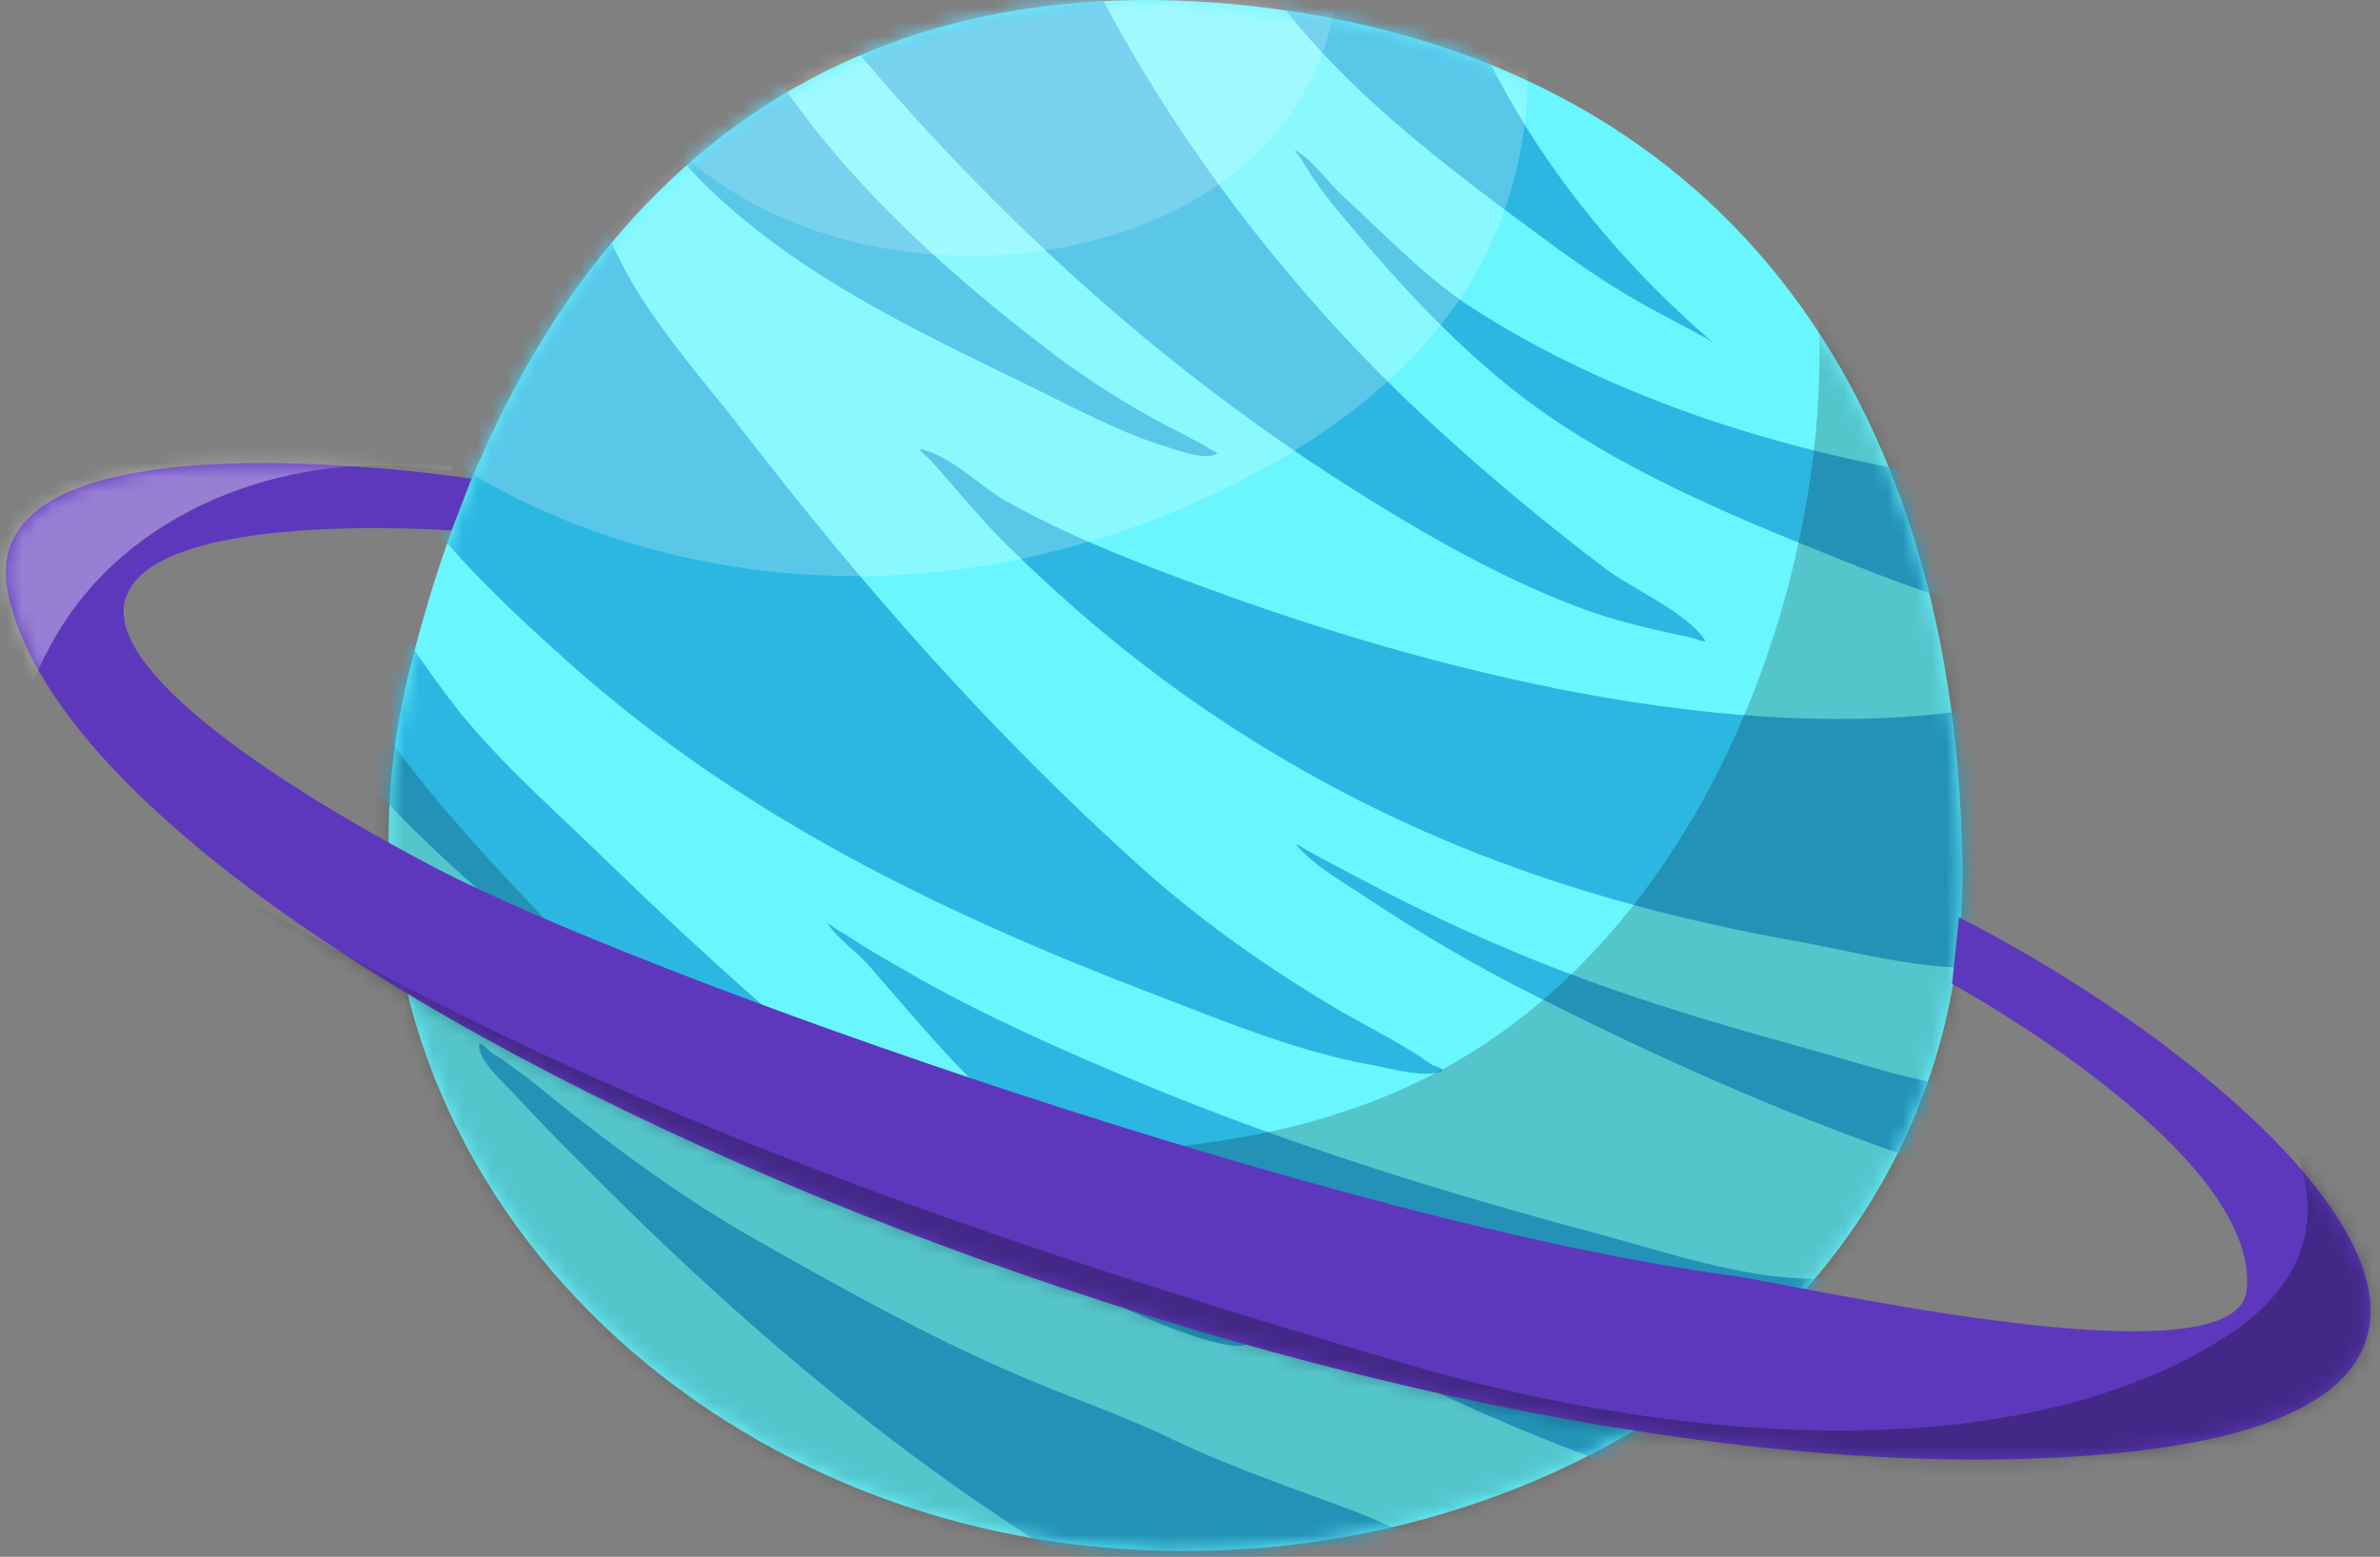 <svg width="162" height="106" viewBox="0 0 162 106" fill="none" xmlns="http://www.w3.org/2000/svg">
<rect x="0" y="0" width="162" height="106" fill="#808080" stroke="none"/>
<path fill-rule="evenodd" clip-rule="evenodd" d="M85.361 0.43C115.29 3.84 132.929 24.773 133.576 58.523C134.164 89.863 103.53 108.62 73.601 105.21C43.672 101.8 20.27 75.869 27.914 45.47C35.734 14.071 55.432 -2.98 85.361 0.43Z" fill="#6AF6FF"/>
<mask id="mask0_76_528" style="mask-type:luminance" maskUnits="userSpaceOnUse" x="26" y="0" width="108" height="106">
<path d="M85.361 0.43C115.29 3.84 132.929 24.773 133.576 58.523C134.164 89.863 103.53 108.62 73.601 105.21C43.672 101.8 20.27 75.869 27.914 45.47C35.734 14.071 55.432 -2.98 85.361 0.43Z" fill="white"/>
</mask>
<g mask="url(#mask0_76_528)">
<path fill-rule="evenodd" clip-rule="evenodd" d="M85.537 -1.981C90.712 5.663 98.297 11.249 105.646 16.659C107.881 18.305 110.174 19.834 112.585 21.127C113.467 21.598 114.349 22.068 115.231 22.538C115.642 22.774 115.642 22.774 116.113 23.009C116.289 23.126 116.76 23.42 116.583 23.303C107.881 15.835 100.825 6.016 97.767 -5.156L85.537 -1.981ZM51.728 3.487C56.667 11.425 63.487 17.776 70.896 23.479C73.366 25.42 76.012 27.125 78.775 28.654C79.657 29.124 80.539 29.535 81.362 30.006C81.774 30.182 82.127 30.418 82.48 30.653C82.597 30.712 82.95 30.829 82.832 30.888C81.95 31.417 79.892 30.535 79.01 30.3C75.953 29.3 73.13 27.771 70.249 26.36C62.429 22.538 54.785 19.01 48.376 12.954C45.554 10.249 43.202 7.015 40.909 3.84L51.728 3.487ZM137.339 42.001C132.106 41.001 126.932 38.767 121.993 36.768C114.937 33.887 107.528 30.476 101.707 25.478C98.238 22.538 95.063 19.128 92.123 15.6C91.123 14.424 90.065 13.189 89.242 11.896C89.006 11.543 88.771 11.131 88.536 10.779C88.418 10.602 88.007 10.132 88.183 10.249C89.3 10.837 90.359 12.366 91.299 13.248C94.122 15.835 96.827 18.716 100.002 20.833C110.703 27.771 123.757 31.476 136.34 33.063L137.339 42.001ZM55.902 0.548C66.545 13.719 78.834 25.126 93.299 34.063C97.944 36.944 102.824 39.649 107.94 41.531C109.762 42.177 111.585 42.648 113.467 43.059C113.996 43.177 114.584 43.294 115.113 43.412C115.407 43.471 116.172 43.824 116.054 43.589C114.76 41.648 111.232 40.178 109.351 38.767C105.117 35.592 101.001 32.123 97.121 28.536C86.478 18.658 77.188 5.957 71.543 -7.39L55.902 0.548ZM138.692 65.168C133.694 66.932 127.343 64.991 122.404 64.109C107.94 61.522 95.298 57.112 83.068 48.998C77.658 45.411 72.954 41.472 68.368 36.944C67.015 35.592 65.839 34.181 64.605 32.769C64.193 32.299 63.782 31.829 63.37 31.358C63.135 31.123 62.37 30.535 62.723 30.594C64.781 31.064 66.721 33.122 68.485 34.122C72.778 36.533 77.364 38.297 82.009 40.002C97.473 45.705 117.818 50.821 134.458 48.292C138.162 47.763 141.338 46.234 144.866 45.117L138.692 65.168ZM40.615 13.483C42.085 19.598 46.906 24.596 50.669 29.477C58.842 40.06 67.545 49.939 77.54 58.935C81.715 62.698 86.478 66.05 91.299 68.872C92.828 69.754 94.357 70.519 95.886 71.459C96.415 71.753 96.885 72.106 97.415 72.459C97.65 72.635 98.355 72.753 98.12 72.929C97.121 73.459 94.357 72.694 93.416 72.518C88.359 71.636 83.303 69.519 78.54 67.696C64.076 62.169 50.493 55.584 38.851 45.235C34.382 41.236 29.913 37.062 26.62 31.946L40.615 13.483ZM137.398 74.341C132.165 74.399 127.167 72.518 122.169 71.165C115.76 69.401 109.41 67.461 103.236 64.874C99.708 63.404 96.356 61.816 93.005 60.052C92.005 59.523 91.005 58.994 90.006 58.465C89.594 58.23 89.242 58.053 88.83 57.818C88.653 57.7 88.066 57.347 88.242 57.524C89.477 58.994 91.417 60.052 93.005 61.111C96.709 63.58 100.531 65.815 104.529 67.814C115.819 73.517 126.991 78.28 139.162 81.632L137.398 74.341ZM26.091 41.472C28.149 44 29.796 46.764 31.912 49.233C34.852 52.702 38.263 55.642 41.497 58.818C48.376 65.462 55.608 71.989 63.252 77.692C67.662 80.985 72.366 84.101 77.129 86.865C78.893 87.864 80.539 89.04 82.362 89.981C83.009 90.334 83.714 90.687 84.361 91.039C84.596 91.157 85.126 91.216 85.008 91.392C84.538 92.098 81.656 91.098 81.127 90.922C76.659 89.452 72.601 87.041 68.485 84.865C62.841 81.867 57.49 78.456 52.139 74.987C41.497 68.049 31.795 61.052 23.445 51.468L26.091 41.472ZM127.99 86.512C121.816 88.217 114.819 85.63 108.88 84.042C98.179 81.161 87.83 77.986 77.54 73.694C72.484 71.577 67.545 69.401 62.782 66.755C61.253 65.873 59.666 64.991 58.196 64.051C57.666 63.698 57.49 63.58 56.961 63.286C56.784 63.169 56.255 62.757 56.373 62.933C57.078 63.992 58.431 64.874 59.254 65.873C61.782 68.754 64.134 71.636 66.898 74.282C80.304 87.1 100.413 97.507 118.229 102.446L127.99 86.512ZM99.649 105.328C97.121 105.21 94.886 103.975 92.534 103.034C88.242 101.388 84.067 100.036 79.892 98.037C76.365 96.331 72.66 95.097 69.015 93.509C63.017 90.922 57.137 87.629 51.434 84.395C46.965 81.867 42.908 78.927 38.851 75.752C37.557 74.752 36.381 73.694 35.029 72.753C34.558 72.4 34.088 72.047 33.559 71.753C33.265 71.577 32.677 70.812 32.618 71.165C32.5 72.165 34.382 73.811 34.97 74.458C37.733 77.457 40.673 80.338 43.613 83.219C56.02 95.214 69.544 105.739 85.302 113.03L99.649 105.328Z" fill="#2CB7E3"/>
</g>
<g opacity="0.6">
<mask id="mask1_76_528" style="mask-type:luminance" maskUnits="userSpaceOnUse" x="26" y="0" width="108" height="106">
<path d="M85.361 0.43C115.29 3.84 132.929 24.773 133.576 58.523C134.164 89.863 103.53 108.62 73.601 105.21C43.672 101.8 20.27 75.869 27.914 45.47C35.734 14.071 55.432 -2.98 85.361 0.43Z" fill="white"/>
</mask>
<g mask="url(#mask1_76_528)">
<path opacity="0.357" fill-rule="evenodd" clip-rule="evenodd" d="M18.33 14.248C20.564 25.361 30.148 32.475 40.321 36.121C55.726 41.648 72.484 39.59 86.654 31.535C93.71 27.536 99.884 21.892 102.53 13.954C109.233 -6.097 91.594 -22.502 72.719 -23.913C50.787 -25.5 31.736 -13.8 21.211 5.193" fill="white"/>
</g>
</g>
<g opacity="0.5">
<mask id="mask2_76_528" style="mask-type:luminance" maskUnits="userSpaceOnUse" x="26" y="0" width="108" height="106">
<path d="M85.361 0.43C115.29 3.84 132.929 24.773 133.576 58.523C134.164 89.863 103.53 108.62 73.601 105.21C43.672 101.8 20.27 75.869 27.914 45.47C35.734 14.071 55.432 -2.98 85.361 0.43Z" fill="white"/>
</mask>
<g mask="url(#mask2_76_528)">
<path opacity="0.357" fill-rule="evenodd" clip-rule="evenodd" d="M41.144 -8.86C40.556 -4.627 40.497 -0.099 41.967 4.017C44.201 10.191 50.434 14.13 56.432 16.012C69.544 20.069 88.595 15.541 91.005 -0.276C91.417 -2.863 91.299 -5.509 90.829 -8.096C90.182 -11.506 88.83 -14.74 86.889 -17.68C84.538 -21.208 81.186 -23.619 77.305 -25.148C72.307 -27.088 66.663 -27.558 61.371 -26.912C53.786 -25.971 46.906 -22.737 40.673 -18.445" fill="white"/>
</g>
</g>
<g opacity="0.7">
<mask id="mask3_76_528" style="mask-type:luminance" maskUnits="userSpaceOnUse" x="26" y="0" width="108" height="106">
<path d="M85.361 0.43C115.29 3.84 132.929 24.773 133.576 58.523C134.164 89.863 103.53 108.62 73.601 105.21C43.672 101.8 20.27 75.869 27.914 45.47C35.734 14.071 55.432 -2.98 85.361 0.43Z" fill="white"/>
</mask>
<g mask="url(#mask3_76_528)">
<path opacity="0.285" fill-rule="evenodd" clip-rule="evenodd" d="M16.213 23.773C18.33 30.3 18.095 35.298 21.505 42.177C25.092 49.468 30.56 55.701 36.087 61.522C41.967 67.696 48.023 73.929 56.373 76.634C63.546 78.986 71.484 78.809 78.952 78.162C85.831 77.574 92.652 75.928 98.708 72.518C113.996 63.933 122.404 45.117 123.698 28.242C124.109 22.538 123.698 16.953 122.404 11.425C121.875 9.191 121.169 7.015 120.405 4.84C120.346 4.722 118.876 1.135 119.699 2.311C132.988 21.95 146.571 43.589 146.159 68.166C146.042 76.81 143.748 85.395 140.22 93.274C137.104 100.153 132.518 106.562 127.226 111.913C121.64 117.558 115.054 122.85 107.587 125.849C94.769 130.964 79.834 129.67 67.074 125.202C40.144 115.794 16.037 92.039 10.333 63.639" fill="black"/>
</g>
</g>
<path fill-rule="evenodd" clip-rule="evenodd" d="M32.089 32.593C32.089 32.593 -2.368 27.242 0.572 40.531C6.452 67.049 93.593 103.622 143.69 98.977C179.498 95.684 152.98 72.4 133.341 62.463L132.87 66.991C132.87 66.991 153.921 78.456 152.921 87.864C152.215 94.391 122.228 87.453 117.935 86.865C91.476 83.337 43.849 66.52 29.678 59.111C21.446 54.819 7.099 46.234 8.51 40.884C10.157 34.592 30.736 36.121 30.736 36.121L32.089 32.593Z" fill="#5E38BC"/>
<mask id="mask4_76_528" style="mask-type:luminance" maskUnits="userSpaceOnUse" x="0" y="31" width="162" height="69">
<path d="M32.089 32.593C32.089 32.593 -2.368 27.242 0.572 40.531C6.452 67.049 93.593 103.622 143.69 98.977C179.498 95.684 152.98 72.4 133.341 62.463L132.87 66.991C132.87 66.991 153.921 78.456 152.921 87.864C152.215 94.391 122.228 87.453 117.935 86.865C91.476 83.337 43.849 66.52 29.678 59.111C21.446 54.819 7.099 46.234 8.51 40.884C10.157 34.592 30.736 36.121 30.736 36.121L32.089 32.593Z" fill="white"/>
</mask>
<g mask="url(#mask4_76_528)">
<path opacity="0.285" fill-rule="evenodd" clip-rule="evenodd" d="M2.395 51.703C8.687 56.995 16.095 60.934 23.269 64.874C46.377 77.516 70.72 85.512 95.886 92.921C112.056 97.684 135.928 100.624 151.098 91.275C166.798 81.573 147.57 66.109 138.809 59.876C135.399 57.465 131.93 55.113 128.578 52.644C126.932 51.409 126.932 51.468 125.521 50.233C124.991 49.762 123.345 49.174 123.933 48.822C124.168 48.704 125.403 48.645 125.579 48.645C130.401 48.763 135.575 51.115 139.985 52.879C143.866 54.466 147.629 56.172 151.333 57.994C163.27 63.992 186.907 78.104 174.089 94.038C172.442 96.096 170.443 97.743 168.209 99.095C159.448 104.387 148.687 106.445 138.692 107.503C114.937 109.973 93.181 105.328 70.485 98.683" fill="black"/>
</g>
<mask id="mask5_76_528" style="mask-type:luminance" maskUnits="userSpaceOnUse" x="0" y="31" width="162" height="69">
<path d="M32.089 32.593C32.089 32.593 -2.368 27.242 0.572 40.531C6.452 67.049 93.593 103.622 143.69 98.977C179.498 95.684 152.98 72.4 133.341 62.463L132.87 66.991C132.87 66.991 153.921 78.456 152.921 87.864C152.215 94.391 122.228 87.453 117.935 86.865C91.476 83.337 43.849 66.52 29.678 59.111C21.446 54.819 7.099 46.234 8.51 40.884C10.157 34.592 30.736 36.121 30.736 36.121L32.089 32.593Z" fill="white"/>
</mask>
<g mask="url(#mask5_76_528)">
<path opacity="0.357" fill-rule="evenodd" clip-rule="evenodd" d="M30.678 32.064C21.211 30.476 10.392 33.769 4.747 41.825C3.395 43.765 2.336 45.941 1.631 48.175C0.69 51.291 0.749 57.289 -4.132 56.113C-6.425 55.584 -8.365 53.349 -9.659 51.526C-14.774 44.118 -13.069 34.827 -7.66 27.948C-1.427 20.069 8.628 18.011 17.977 16.364C23.387 15.424 28.796 14.13 34.323 14.248" fill="white"/>
</g>
</svg>
